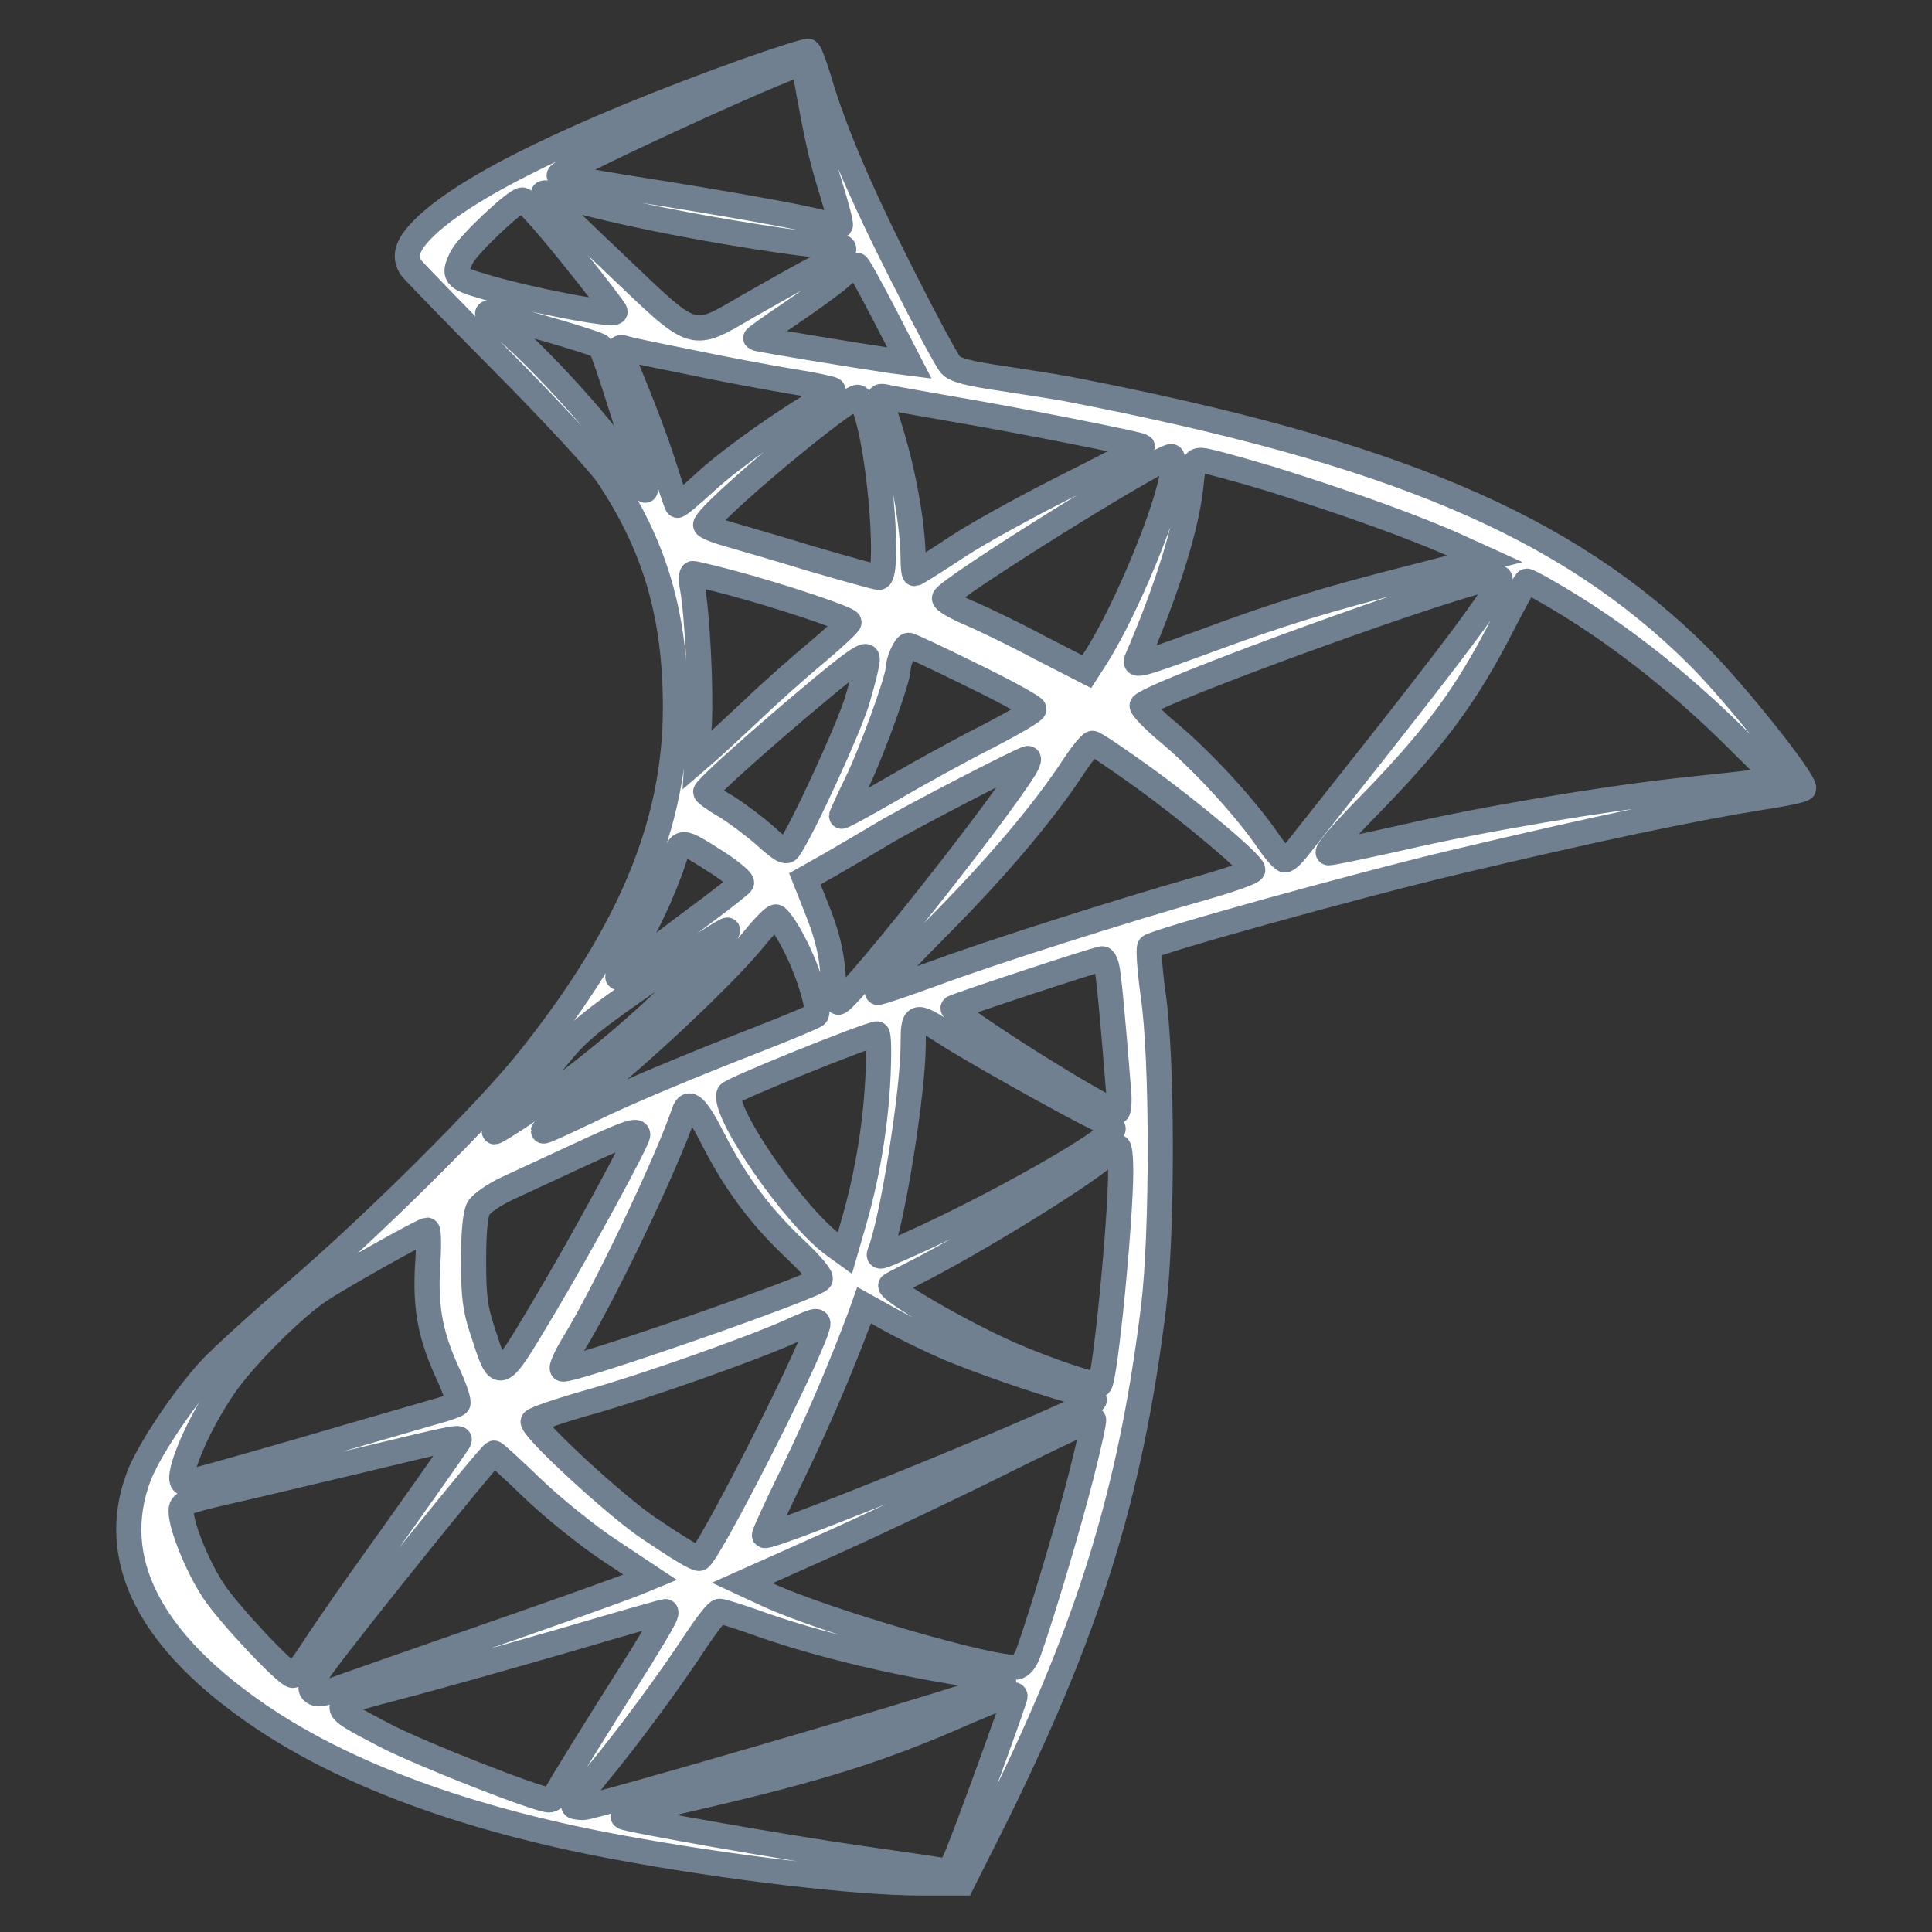 <?xml version="1.0" standalone="no"?>
<!DOCTYPE svg PUBLIC "-//W3C//DTD SVG 20010904//EN"
 "http://www.w3.org/TR/2001/REC-SVG-20010904/DTD/svg10.dtd">
<svg version="1.0" xmlns="http://www.w3.org/2000/svg"
 width="64pt" height="64pt" viewBox="0 0 512 512"
 preserveAspectRatio="xMidYMid meet">

<rect x="0" y="0" width="512" height="512" fill="#333333" stroke="none"/>

<g transform="translate(0,512) scale(0.1,-0.1)"
fill="White" stroke="SlateGray" stroke-width="50pt">
<path d="M1975 4931 c-441 -159 -732 -301 -847 -411 -48 -46 -59 -77 -39 -109
5 -7 114 -120 243 -250 129 -130 254 -265 278 -300 126 -188 180 -372 180
-616 0 -308 -120 -597 -390 -935 -113 -141 -407 -433 -615 -612 -94 -80 -196
-173 -227 -206 -71 -77 -164 -216 -190 -284 -83 -220 28 -438 326 -639 227
-153 545 -270 936 -343 294 -55 639 -96 811 -96 l109 0 76 151 c255 511 369
872 431 1374 24 197 24 661 -1 829 -9 65 -13 122 -9 127 15 14 543 161 808
224 375 89 627 142 813 172 61 9 112 20 112 24 0 25 -182 253 -279 350 -349
347 -810 542 -1676 709 -27 5 -104 17 -169 27 -89 13 -124 22 -137 36 -10 11
-67 117 -127 236 -110 217 -182 384 -221 518 -12 40 -25 74 -29 77 -4 2 -79
-22 -167 -53z m159 -3 c29 -165 43 -227 68 -307 16 -51 27 -95 25 -98 -3 -2
-24 1 -48 7 -54 15 -261 52 -503 90 -105 17 -192 32 -194 35 -11 10 601 292
640 295 4 0 9 -10 12 -22z m-394 -388 c167 -34 397 -70 445 -70 72 0 69 -11
-17 -58 -46 -24 -129 -71 -185 -103 -153 -89 -138 -93 -351 110 -98 93 -183
175 -190 183 -9 11 8 9 71 -9 45 -13 147 -37 227 -53z m-226 -95 c64 -79 116
-147 116 -151 0 -13 -231 31 -352 68 -73 21 -78 29 -54 77 18 34 142 151 160
151 8 0 66 -65 130 -145z m830 -159 l66 -128 -47 6 c-95 14 -357 57 -360 60
-1 1 39 30 90 64 50 34 110 77 132 96 22 20 43 34 46 33 4 -1 36 -60 73 -131z
m-902 -36 c78 -22 145 -44 149 -48 11 -12 119 -358 119 -381 0 -3 -30 40 -67
94 -65 95 -232 276 -318 344 -22 17 -36 31 -32 31 3 0 71 -18 149 -40z m388
-90 c85 -18 204 -40 263 -50 59 -9 110 -20 114 -23 3 -4 -9 -14 -27 -24 -90
-50 -243 -158 -308 -218 -40 -37 -75 -66 -77 -64 -2 2 -18 49 -35 103 -26 81
-62 174 -117 305 -4 9 -1 12 13 8 10 -4 89 -20 174 -37z m468 -141 c37 -123
59 -429 31 -429 -6 0 -86 22 -178 49 -91 28 -192 57 -223 66 -32 9 -58 20 -58
24 0 28 381 346 404 338 6 -2 17 -23 24 -48z m232 16 c166 -28 490 -92 497
-98 2 -2 -83 -47 -189 -100 -106 -53 -242 -127 -301 -166 -59 -39 -110 -71
-113 -71 -2 0 -4 17 -4 38 -1 113 -38 293 -86 416 -6 16 -4 18 17 13 13 -3 94
-17 179 -32z m577 -170 c-14 -98 -122 -358 -200 -483 l-27 -42 -123 63 c-67
36 -152 77 -190 93 -37 16 -66 33 -64 39 7 24 569 375 601 375 5 0 6 -20 3
-45z m263 -15 c199 -62 384 -129 488 -176 l77 -35 -190 -49 c-233 -59 -353
-96 -558 -172 -168 -61 -182 -65 -174 -45 81 188 132 353 143 460 6 60 9 67
28 67 12 0 96 -23 186 -50z m-1430 -275 c131 -35 310 -95 310 -104 0 -4 -37
-39 -82 -77 -46 -38 -124 -107 -173 -154 -50 -47 -103 -96 -119 -110 l-29 -25
6 95 c5 95 -5 291 -18 363 -4 20 -3 37 1 37 5 0 52 -11 104 -25z m2026 -13
c-24 -47 -116 -169 -315 -422 -107 -135 -203 -257 -215 -272 -12 -15 -25 -27
-31 -27 -5 0 -25 22 -44 50 -57 84 -172 210 -259 283 -46 38 -79 73 -75 77 42
39 859 335 936 338 16 1 16 -1 3 -27z m132 -9 c172 -98 341 -229 500 -386
l113 -112 -53 -7 c-29 -4 -123 -14 -208 -23 -208 -23 -519 -75 -735 -125 -98
-22 -185 -40 -194 -40 -9 0 30 46 90 108 187 190 274 306 374 503 31 60 58
109 61 109 3 0 26 -12 52 -27z m-1520 -223 c89 -43 162 -84 162 -89 0 -6 -57
-39 -127 -75 -71 -36 -185 -99 -255 -140 -71 -41 -128 -72 -128 -69 0 2 18 42
40 87 39 79 110 276 110 302 0 21 19 64 28 64 4 0 81 -36 170 -80z m-308 -72
c-27 -82 -142 -333 -179 -387 -7 -12 -20 -5 -62 33 -28 25 -76 61 -105 79 -30
17 -54 35 -54 38 0 10 157 150 300 269 96 80 126 100 128 86 2 -9 -11 -62 -28
-118z m757 -196 c129 -93 292 -230 293 -247 0 -6 -62 -28 -137 -49 -198 -56
-555 -169 -711 -227 -74 -27 -139 -49 -146 -49 -7 0 60 73 149 163 159 159
289 312 369 434 23 35 46 63 51 63 6 0 65 -40 132 -88z m-312 21 c-95 -149
-478 -628 -494 -619 -4 3 -11 39 -14 80 -4 52 -16 101 -40 161 l-34 86 71 40
c39 23 98 57 131 77 72 44 376 201 389 202 4 0 0 -12 -9 -27z m-812 -250 c37
-24 65 -48 62 -53 -3 -5 -59 -49 -123 -96 -64 -48 -135 -102 -156 -121 -22
-18 -43 -33 -48 -33 -4 0 8 25 28 56 41 64 93 174 118 251 20 60 19 60 119 -4z
m200 -211 c39 -73 72 -182 59 -192 -4 -4 -68 -31 -142 -60 -193 -75 -355 -143
-446 -187 -98 -47 -134 -63 -134 -60 0 2 55 46 122 98 131 101 365 322 438
413 25 31 50 56 56 56 6 0 28 -31 47 -68z m-240 -49 c-131 -146 -350 -328
-528 -439 -30 -18 -30 -18 -15 1 8 11 35 43 60 70 25 28 71 82 103 121 48 60
88 92 249 203 105 72 193 129 196 126 3 -3 -26 -40 -65 -82z m1070 -15 c5 -20
16 -135 31 -325 3 -29 1 -55 -3 -58 -17 -10 -448 262 -435 274 5 5 379 129
395 130 4 1 9 -9 12 -21z m-427 -176 c69 -45 328 -190 397 -223 26 -13 47 -26
47 -30 0 -28 -326 -213 -554 -313 -68 -30 -70 -31 -63 -12 33 86 87 425 87
548 0 81 4 83 86 30z m-180 -129 c-7 -129 -31 -264 -67 -385 l-20 -69 -29 21
c-102 73 -295 351 -278 401 4 11 367 157 392 159 5 0 6 -53 2 -127z m-434
-156 c59 -115 126 -204 219 -291 42 -40 68 -71 62 -77 -23 -23 -661 -245 -682
-237 -5 2 8 32 30 68 80 130 247 479 292 613 12 35 33 15 79 -76z m-202 16 c0
-16 -151 -293 -248 -456 -122 -205 -118 -203 -163 -65 -20 60 -24 93 -24 188
0 76 5 123 13 138 8 13 41 36 75 52 34 16 121 56 192 89 125 58 155 69 155 54z
m1280 -96 c0 -131 -41 -552 -56 -566 -7 -7 -141 38 -239 81 -129 57 -326 171
-314 182 2 2 29 16 59 31 149 75 426 244 505 309 17 14 33 25 38 26 4 0 7 -28
7 -63z m-1837 -254 c-6 -112 8 -186 58 -292 16 -36 26 -67 22 -71 -4 -4 -33
-14 -63 -22 -30 -9 -188 -54 -351 -102 -163 -47 -302 -86 -309 -86 -30 0 26
141 101 252 53 79 186 212 259 260 63 41 272 158 282 158 4 0 5 -44 1 -97z
m1377 -214 c88 -37 239 -89 328 -114 34 -10 62 -21 62 -25 0 -19 -862 -372
-874 -359 -2 2 32 76 75 164 65 134 128 281 179 418 l10 28 72 -40 c40 -22
107 -54 148 -72z m-346 49 c-29 -93 -292 -608 -311 -608 -10 0 -52 25 -132 79
-89 59 -314 267 -308 284 1 5 70 29 152 52 152 43 434 143 535 189 69 31 73
31 64 4z m701 -390 c-33 -129 -101 -358 -138 -463 -9 -27 -21 -41 -34 -43 -58
-9 -510 123 -657 191 l-69 32 224 100 c123 55 332 154 464 220 132 66 241 117
243 113 2 -4 -13 -71 -33 -150z m-1651 90 c-10 -16 -139 -199 -260 -368 -49
-69 -107 -154 -129 -188 -22 -34 -44 -62 -49 -62 -17 0 -172 165 -211 225 -42
64 -85 170 -85 210 0 22 8 25 118 51 64 14 225 53 357 84 270 65 269 65 259
48z m197 -122 c54 -52 146 -126 205 -165 l107 -71 -34 -14 c-50 -20 -201 -74
-509 -181 -151 -53 -290 -101 -307 -108 -25 -8 -36 -8 -45 1 -9 9 -3 24 25 65
51 73 446 565 456 566 2 1 48 -41 102 -93z m344 -353 c-8 -16 -34 -58 -57 -96
-119 -187 -220 -351 -225 -363 -3 -8 -11 -14 -18 -14 -30 0 -345 124 -433 170
-159 84 -160 78 35 130 93 24 287 79 433 121 146 43 268 78 273 78 4 1 1 -11
-8 -26z m237 1 c169 -62 399 -116 603 -145 l90 -12 -100 -34 c-169 -57 -1012
-303 -1039 -303 -14 0 -26 2 -26 5 0 3 29 40 63 83 84 101 199 258 262 355 28
42 55 77 62 77 6 0 45 -12 85 -26z m698 -199 c0 -9 -130 -366 -152 -418 -19
-45 -22 -47 -52 -42 -17 3 -112 17 -211 31 -184 26 -616 102 -623 109 -5 5 37
16 203 54 315 73 479 125 687 216 118 51 148 61 148 50z"/>
</g>
</svg>
